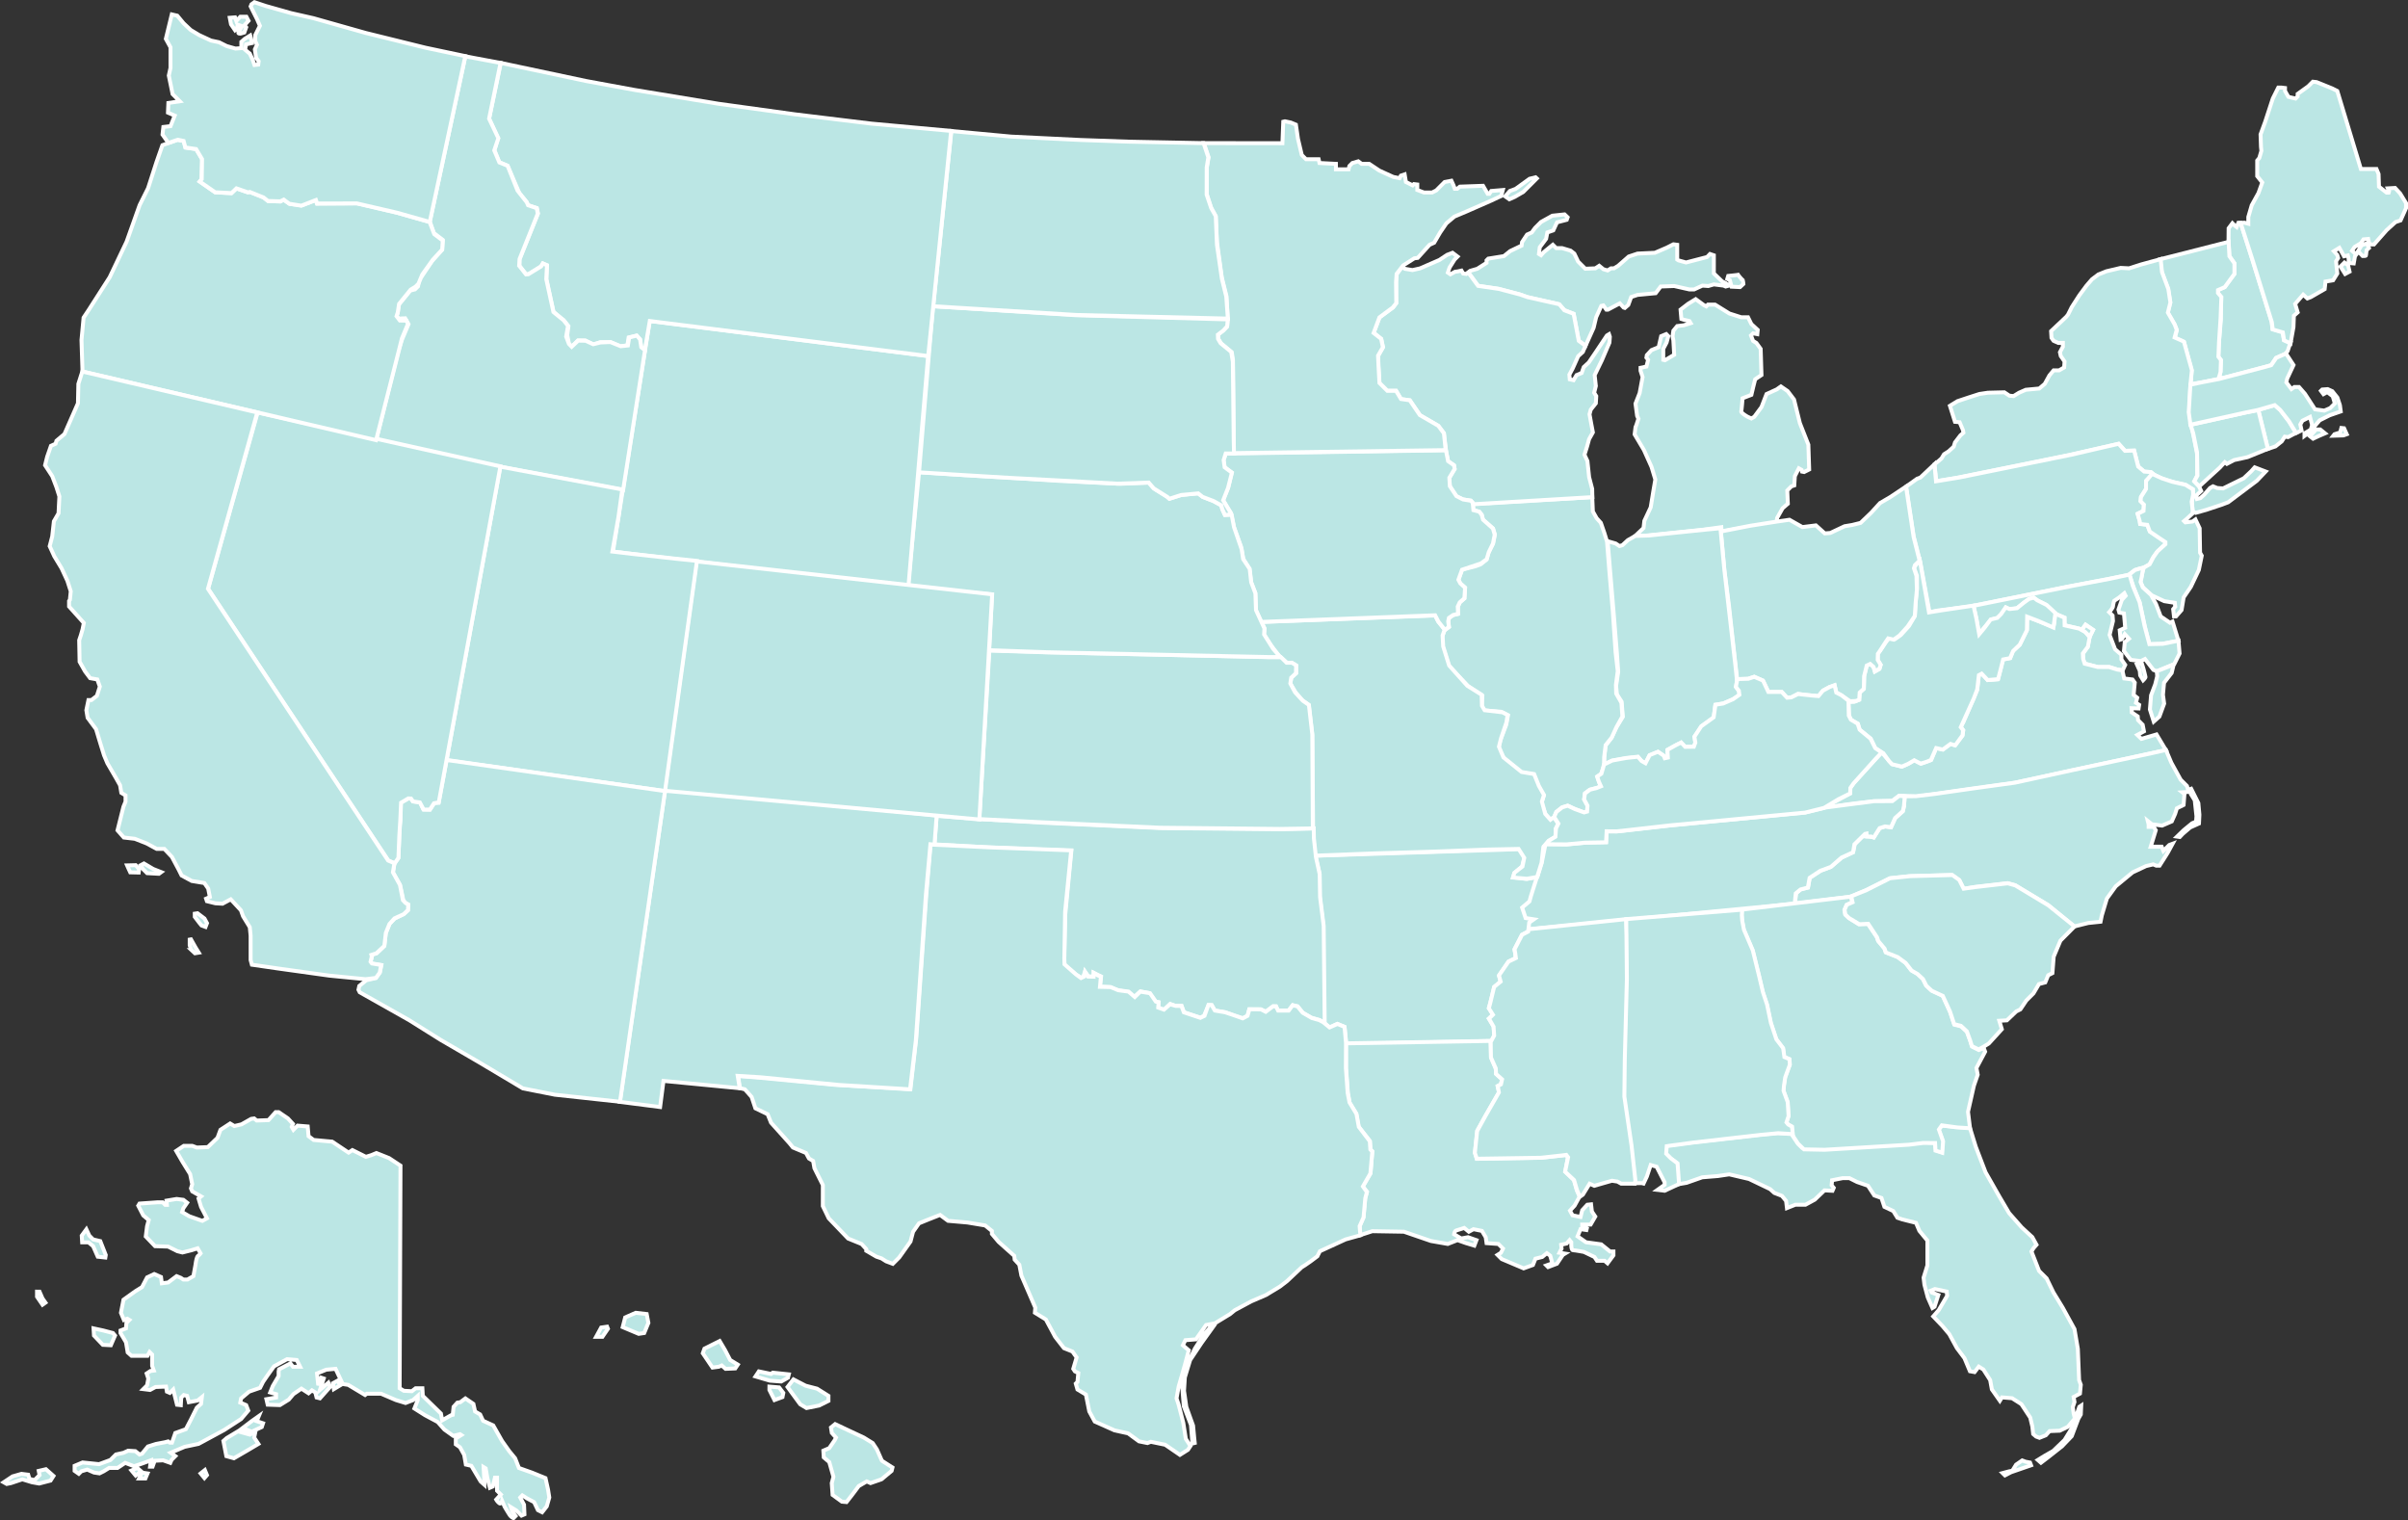 <svg xmlns="http://www.w3.org/2000/svg" width="459.4" height="290.055" viewBox="0 0 459.4 290.055">
  <rect x="0" y="0" width="459.4" height="290.055" fill="#333333" stroke="none"/>
  <g id="usa-not-calibrated" transform="translate(-5.241 -7.195)">
    <path id="HI" d="M233.087,514.68l.965-1.77,1.126-.161.161.4-1.046,1.528Zm5.068-1.85,3.057,1.287,1.046-.161.8-1.93-.322-1.689-2.091-.241-2.011.885Zm15.283,4.987,1.85,2.735,1.207-.161.563-.241.724.643,1.85-.08.483-.724-1.448-.885-.965-1.85-1.046-1.77-2.9,1.448Zm10.055,4.424.643-.965,2.333.483.322-.241,3.057.322-.161.643-1.287.724-2.172-.161Zm2.654,2.574.965,1.931,1.528-.563.161-.8-.8-1.046-1.85-.161Zm3.459-.563,1.126-1.448,2.333,1.207,2.172.563,2.172,1.367v.965l-1.77.885-2.413.483-1.207-.724Zm8.285,7.722.8-.643,1.689.8,3.781,1.77,1.689,1.046.8,1.207.965,2.172,2.011,1.287-.161.643-1.931,1.609-2.091.724-.724-.322-1.528.885-1.207,1.609-1.126,1.448-.885-.08-1.77-1.287-.161-2.252.322-1.207-.8-2.815-1.046-.885-.08-1.287,1.126-.483,1.046-1.528.241-.483-.8-.885Z" transform="translate(-114.117 -252.459)" fill="#bbe6e4" stroke="#fff" stroke-width="0.75"/>
    <path id="AK" d="M81.646,443.36l-.161,42.472.8.483,1.528.08.724-.563h1.287l.08,1.448,3.459,3.378.241,1.287,1.689-.965.322-.08.161-1.528.724-.8.563-.08.965-.724,1.528,1.046.322,1.448.965.563.563,1.207,1.931.885,1.689,2.976,1.367,1.931,1.126,1.367.724,1.85,2.494.885,2.574,1.046.483,2.172.241,1.528-.483,1.689-.885,1.126-.8-.4-.724-1.528-1.367-.724-.885-.563-.4.4.724,1.367.08,1.85-.563.241-.965-.965-1.046-.644.241.8.644.885-.4.4a1.694,1.694,0,0,1-.644-.483c-.241-.322-1.046-1.689-1.046-1.689l-.483-1.126s-.161.643-.483.483a2.212,2.212,0,0,1-.644-.724l.885-.965-.724-.724v-2.494h-.4l-.4,1.689-.563.241-.483-1.85-.322-1.85-.4-.241.161,2.815v.563l-.724-.644-1.77-2.976-1.046-.241-.322-1.85-.8-1.448-.8-.563V495.4l1.046-.643-.241-.161-1.287.322-1.689-1.207-1.287-1.448-2.413-1.287L84.3,489.693l.644-1.609v-.8l-.885.8-1.448.563-1.85-.563-2.815-1.207H75.211l-.322.241-3.218-1.931-1.046-.161-1.367-2.9-1.77.161-1.77.724.241,2.252.563-1.448.483.161-.724,2.172,1.609-1.367.322.8-1.931,2.172-.644-.161-.241-.965-.644-.4-.644.563-1.367-.885-1.528,1.046L60.33,488l-1.689,1.046-2.333-.08-.241-1.046,1.85-.322v-.644l-1.126-.322.483-1.207L58.4,483.5v-.885l.08-.4,2.172-1.126.483.643H62.5l-.644-1.287-1.85-.161-2.494,1.367-1.207,1.689-.885,1.287-.563,1.126-2.091.724-1.528,1.287-.161.8,1.126.483.4,1.046L51.241,491.7l-3.218,2.091-3.861,2.091-1.046.563-2.654.563-2.654,1.126.885.644-.724.724-.241.563-1.367-.483-1.609.081-.4,1.126h-.483l.161-1.207-1.77.644-1.448.483-1.689-.644-1.448.965H26.063l-1.046.643-.8.4-1.046-.161-1.287-.563-1.126.322-.483.483-.8-.563v-.965L21,499.989l3.137.322,2.172-.8,1.046-1.046,1.448-.322.885-.4,1.367.081.8.643.483-.161,1.126-1.368,1.528-.483,1.689-.322.644-.161.322.241h.4l.644-1.85,2.011-.724.965-1.85,1.126-2.252.8-.724.161-1.287-.8.644-1.689.322-.322-1.207-.644-.161-.483.483-.08,1.448-.724-.08-.724-2.9-.644.643-.563-.241-.161-.965-2.011.08-1.046.563-1.287-.161.724-.724.241-1.287-.322-.965.724-.483.644-.08-.322-.885V479.4l-.483-.483-.4.724H30.326l-.724-.644-.322-1.931-1.046-1.77v-.483l1.046-.4.08-1.046.563-.563-.4-.241-.644.241-.563-1.367.483-2.494,2.252-1.609,1.287-.8.965-1.85,1.367-.644,1.287.563.161,1.207,1.207-.161,1.609-1.207.8.322.483.322h.8l1.126-.644.4-2.172s.161-1.448.483-1.689a2.224,2.224,0,0,0,.483-.483l-.563-.965-1.287.4-1.609.4-.965-.241-1.77-.885-2.494-.08-1.77-1.85.241-1.931.322-1.207-1.046-.885L31.613,451l.241-.4,3.378-.241h1.046l.483.483h.322l-.08-.8,1.931-.322,1.287.161.724.563-.724,1.046-.241.724,1.367.8,2.494.885.885-.483L43.6,451.243l-.483-1.609.483-.4-1.689-.965-.241-.563.241-.8-.4-1.931-1.448-2.333-1.207-2.091,1.448-.965H41.91l.885.322,2.091-.08,1.85-1.77.563-1.528,1.85-1.207.8.483,1.367-.322,1.85-1.046.563-.08.483.4,2.252-.08,1.367-1.528H58.4l1.77,1.207.965,1.046-.241.563.322.563.8-.8,1.931.161.161,1.85.965.724,3.539.322,3.137,2.091.724-.483,2.574,1.287,1.046-.322.965-.4,2.413.965Zm-57.272,14.4,1.046,2.654-.08.483-1.448-.161-.885-2.011L22.122,458H20.915l-.08-1.287.885-1.207.563,1.207.724.724Zm-1.287,16.651,1.85.4,1.85.483.4.483-.8,1.85-1.528-.08-1.689-1.77Zm-10.3-7,.563,1.287.563.8-.563.4-1.046-1.528v-.965ZM5.953,503.769l1.689-1.126,1.689-.483,1.287.161.241.8.965.241.965-.965-.161-.8L14,501.276l1.448,1.287-.563.885-2.172.563-1.367-.241-1.85-.563-2.172.724-.8.161Zm24.373-2.252.8.965,1.046-.8-.724-.643Zm1.448,1.528.563-1.126,1.046.161-.4.965Zm11.744-.965.724.885.483-.563-.4-.965Zm4.344-6.194.563,2.9,1.448.4,2.494-1.448,2.172-1.287-.8-1.207.241-1.207-1.046.643-1.448-.4.8-.563.965.4,1.931-.885.241-.724-1.207-.4.4-.965-1.367.965-2.333,1.77-2.413,1.448Zm21.075-9.894,1.207-.724-.483-.885-.885.483Z" transform="translate(0 -213.797)" fill="#bbe6e4" stroke="#fff" stroke-width="0.75"/>
    <path id="FL" d="M701.182,438.752l1.127,3.642,1.856,4.848,2.654,4.665,1.85,3.137,2.413,2.735,2.011,1.85.8,1.448-.563.644-.4.643,1.448,3.7,1.448,1.448,1.287,2.654,1.77,2.9,2.252,4.1.643,3.781.241,5.952.322.885-.161,1.689-1.207.644.161.965-.322.965.161,1.207.241.965-1.367,1.609-1.528.724-1.931.08-.724.8-1.207.483-.643-.241-.563-.483-.161-1.448-.4-1.689L711,491.482l-1.77-1.126L707.3,490.2l-.4.643-1.528-2.172-.322-1.77-1.287-2.011-.885-.563-.8,1.046-.885-.161-1.046-2.494-1.448-1.931-1.448-2.654L695.96,476.6l-1.77-1.85,1.046-1.207,1.609-2.735-.08-.8-2.252-.483-.8.322.161.322,1.287.483-.724,2.252-.4.241-.885-2.011-.643-2.413-.161-1.367.724-2.333v-4.746l-1.528-1.85-.644-1.528-2.574-.644-.965-.322-.8-1.287-1.689-.8-.563-1.689-1.367-.483-1.207-1.85-2.091-.724-1.448-.724H676.9l-2.011.4-.08.965.4.483-.241.563-1.528-.08-1.85,1.77-1.77.965h-1.931l-1.609.644-.161-1.367-.8-.965-1.448-.563-.8-.724-4.022-1.93-3.781-.885-2.172.322-2.976.241-2.976,1.046-1.731.3-.118-4.005L644,444.586l-.885-.885.161-1.528,5.068-.644,12.709-1.448,3.378-.322,2.7.139,1.287,1.931.724.724,4.029.256,5.384-.322,10.7-.643,2.71-.336,2.542.1.212,1.448,1.111.4.117-2.3-.76-2.076.651-.716,2.764.226Zm6.242,65.882,1.207-.322.643-.121.724-1.166,1.166-.8.644.241.845.161.2.523-1.729.6-2.091.724-1.166.6Zm6.717-2.494.6.523,1.367-1.046,2.654-2.091,1.85-1.931,1.247-3.3.483-.845.08-1.689-.362.241-.483,1.408-.724,2.293-1.609,2.614-2.172,2.091-1.689.965Z" transform="translate(-320.124 -216.42)" fill="#bbe6e4" stroke="#fff" stroke-width="0.75"/>
    <path id="NH" d="M867.8,117.192l.432-.536.542-1.638-1.265-.455-.241-1.528-1.931-.563-.161-1.367-3.62-11.664-2.29-7.236-.446,0-.322.8-.322-.241-.483-.483-.724.965-.024,2.5.155,2.82.965,1.367v2.011l-1.85,2.519-1.287.563v.563l.563.885v4.263l-.4,4.585-.08,2.413.483.644-.08,2.252-.241.885.482.353,8.353-2.2,1.082-.3.917-1.38Z" transform="translate(-426.548 -42.501)" fill="#bbe6e4" stroke="#fff" stroke-width="0.75"/>
    <path id="MI" d="M580.328,74.75l-1.135.28-2.674,1.928-1.089.4-.9,1.026.793.56,1.026-.451L578,77.533l2.566-2.566Zm5.536,7.075-2.332.249-2.161,1.2-1.135,1.135-.638.871-.886.4-.964,1.446-.078.653-2.177,1.042-1.2.964-2.985.482-.327.327v.482l-1.757,1.12-1.368.4-.358.3,1.85,2.55,3.918.575,4.105,1.088,1.415.513,6.033,1.353,1.026,1.135,1.757.684.964,5.131.684.513.591.513,1.57-3.483.482-2.021.98-2.161.389-.093.575.809h.311l2.255-1.2.731.793.233.078.653-.56.56-1.524,1.2-.4,3.467-.327.964-1.275,2.566-.093,2.908.653h.886l1.6-.731,1.12.078,1.057-.311,1.85.233.4.171.638-.171-.638-.482-.653-.311-1.6-1.539V89.631l-.731-.249-.56.575L610,90.75l-.964.249-1.446-.4-.233-.155V87.625l-.731-.093-1.291.653-2.239.964-3.312.155-1.679.56-2.021,1.773-.793.482h-.575l-.637.4-.809-.233-.793-.653-.731.482-1.928.078-1.368-1.368-.731-1.524-.715-.56-1.617-.482h-1.12l-.638-.638-1.773,1.446-.482.56-.4-.249.156-1.275,1.213-1.617.233-1.213,1.135-.389.715-1.539,1.85-.482.171-.482Zm33.1,11.538-1.088.124-.793.078-.171.56.482.249.327,1.244,1.617.078.638-.591s-.041-.728-.2-.809A7.316,7.316,0,0,1,618.968,93.362ZM610.882,98l-1.446.886L607.99,100l.156,1.773.482.156,1.057.249.233.4-1.291.4-1.275.156-.731.886-.155,1.042.155.809.155,2.737-1.757,1.042-.327-.078v-2.1l.638-1.2.327-1.213-.4-.4-.964.4-.482,2.1-1.368.56-.886.964-.078.482.326.4-.326,1.291-1.12.233v.56l.389,1.213-.56,3.048-.793,2.021.311,2.332.249.56-.4,1.213-.156.389-.171,1.368,1.773,2.985,1.446,3.219.731,2.41-.4,2.332-.482,2.97-1.213,2.581-.155,1.368-1.617,1.539,2.192-.093L612.142,142l3.623-.5.047.84,3.405-.606,5.131-.746,1.913-.233.078-.3.078-.715,1.042-1.85,1-.871-.109-2.519.793-.793.544-.171.109-1.757.762-1.508.529.3.078.327.4.078.964-.482-.156-4.743-1.617-4.105-1.12-4.509-1.213-1.6-1.291-.886-.793.56-1.944.886-.964,2.488-1.368,1.85-.56.327-.715-.327s-1.293-.72-1.213-1.042.249-2.488.249-2.488l1.679-.653.4-1.679.327-1.291,1.2-.809-.156-4.991-.809-1.12-.637-.4-.4-1.042.4-.4.809.155.078-.809-1.213-1.12-.638-1.291h-1.291l-2.255-.715-2.737-1.695h-1.368l-.311.327-.482-.249Z" transform="translate(-282.134 -33.732)" fill="#bbe6e4" stroke="#fff" stroke-width="0.75"/>
    <path id="VT" d="M838.506,126.64l.158-2.66-1.438-5.366-.322-.161-1.448-.644.4-1.448-.4-1.046-1.343-2.309.483-1.931-.4-2.574-1.207-3.218-.4-2.449,13.146-3.35.154,2.748.953,1.364v2.011l-1.845,2.517-1.287.569-.005.558.652.756-.155,4.029-.3,4.607-.113,2.765.483.644-.08,2.274-.241.841.5.362-3.7.75Z" transform="translate(-415.319 -46.16)" fill="#bbe6e4" stroke="#fff" stroke-width="0.75"/>
    <path id="ME" d="M893.093,58.363l.965,1.046,1.126,1.85v.965l-1.046,2.333-.965.322-1.689,1.528-2.413,2.735h-.643c-.322,0-.483-1.046-.483-1.046l-.885.08-.483.724-1.207.724-.483.724.8.724-.241.322-.241,1.367-.965-.08v-.8l-.161-.644-.724.161-.885-1.609-1.046.644.643.724.161.563-.4.644.161,1.528.08.8-.8,1.287-1.448.241-.161,1.448L877,79.2l-.643.241-.8-.724-1.528,1.77.483,1.609-.724.644-.08,2.172-.559,3.115-1.225-.575-.241-1.528-1.931-.563-.161-1.367-3.62-11.664-2.338-7.284.707-.059.753.2V63.9l.651-2.237,1.287-2.333.724-2.011-.965-1.207V53.134l.4-.483.4-1.367-.08-.724-.08-2.413.885-2.413,1.448-4.424,1.046-2.091h.644l.643.08v.563l.644,1.126,1.367.322.4-.4v-.483l2.011-1.448.885-.885.724.08,2.976,1.207.965.483,4.5,14.881h2.976l.4.965.08,2.413,1.448,1.126h.4l.08-.241-.241-.563Zm-10.415,15,.764-.764.684.523.281,1.207-.845.442Zm3.338-2.936.885.925s.643.04.643-.121.121-1.005.121-1.005l.442-.4-.4-.885L886.7,69.3Z" transform="translate(-430.918 -15.314)" fill="#bbe6e4" stroke="#fff" stroke-width="0.75"/>
    <path id="RI" d="M872.213,170.454l-1.839-7.442,3.119-.918,1.09.959,1.645,2.15,1.337,2.19-1.492.808-.644-.08-.563.885-1.207.965Z" transform="translate(-434.305 -77.616)" fill="#bbe6e4" stroke="#fff" stroke-width="0.75"/>
    <path id="NY" d="M788.091,147.226l-.563-.483-1.287-.08-1.126-.965-.811-3.05-1.721.045-1.216-1.348-9.646,2.18-21.4,4.344-3.747.611-.367-3.218.711-.56.643-.563.483-.8.885-.563.965-.885.241-.8,1.046-1.367.563-.483-.08-.483-.644-1.528-.885-.08-.965-3.057,1.448-.885,2.172-.724,2.011-.644,1.609-.241,3.137-.08.965.644.8.08,1.046-.644,1.287-.563,2.574-.241,1.046-.885.885-1.609.8-.965h1.046l.965-.563.08-1.126-.724-1.046-.161-.724.563-1.046V122.1h-.885l-.885-.4-.4-.563-.08-1.287,2.9-2.735.322-.4.724-1.448,1.448-2.252,1.367-1.85,1.046-1.207,1.2-.908,1.533-.62,2.735-.644,1.609.08,2.252-.724,3.764-1.031.259,2.478,1.207,3.218.4,2.574-.483,1.931,1.287,2.252.4,1.046-.4,1.448,1.448.644.322.161,1.528,5.47-.267,2.518-.241,5.389.4,2.735.4,1.77.724,3.62v4.022l-.563,1.126.915.992.4.835-.965.885.161.643.643-.161.724-.643,1.126-1.287.563-.322.8.322,1.126.08,3.941-1.931,1.448-1.367.644-.724,2.091.8-1.689,1.77-1.93,1.448-3.539,2.654-1.287.483-2.9.965-2.011.563-.584-.265-.121-1.835.241-1.367-.08-1.046-1.4-.845-2.252-.483-1.93-.563Z" transform="translate(-371.922 -49.486)" fill="#bbe6e4" stroke="#fff" stroke-width="0.75"/>
    <path id="PA" d="M780.031,200.694l.651-.135,1.159-.624.6-1.236.8-1.126,1.609-1.528v-.4l-1.207-.8-1.77-1.207-.483-1.287-1.367-.161-.08-.563-.4-1.367,1.126-.563.08-1.207-.644-.644.081-.8.965-1.528V183.98l1.342-1.317-.458-.336-1.256-.1-1.142-.965-.771-3.043-1.744.05-1.222-1.345-9,2.089-21.4,4.344-4.424.724-.309-3.245-2.668,2.522-.643.241-2.091,1.5,1.448,9.522,1.235,4.841,1.777,9.584,1.627-.317,5.943-.748,18.871-3.814,7.4-1.4,4.13-.807.133-.119,1.046-.8Z" transform="translate(-366.477 -85.069)" fill="#bbe6e4" stroke="#fff" stroke-width="0.75"/>
    <path id="NJ" d="M826.888,188.46l-1.156,1.361v1.528l-.965,1.528-.08.8.643.643-.08,1.207-1.126.563.4,1.367.08.563,1.367.161.483,1.287,1.77,1.207,1.207.8v.4l-1.484,1.342-.8,1.126-.724,1.367-1.126.644-.23.8-.121.6-.3,1.3.543,1.117,1.609,1.448,2.413,1.126,2.011.322.08.724-.4.483.161,1.367h.4l1.046-1.207.4-2.413,1.367-2.011L835.8,206.8l.563-2.735-.322-.563-.08-4.665-.8-1.689-.563.4-1.367.161-.241-.241.563-.483,1.046-.965.031-.544-.191-1.709.285-1.367-.058-.98-1.4-.871-2.534-.585-2.059-.687Z" transform="translate(-411.068 -90.862)" fill="#bbe6e4" stroke="#fff" stroke-width="0.75"/>
    <path id="DE" d="M823.264,226.351l.183-1.068.187-.841-.808.2-.8.233-1.1.878.856,2.509,1.126,2.815,1.046,4.826.8,3.137,2.494-.08,3.056-.587-1.127-3.675-.483.241-1.77-1.207-.885-2.333-.965-1.77-1.566-1.428-.43-1.044Z" transform="translate(-409.461 -108.94)" fill="#bbe6e4" stroke="#fff" stroke-width="0.75"/>
    <path id="MD" d="M800.294,239.675l-2.99.6-2.559.058-.917-3.444-.958-4.562-1.28-3.079-.641-2.189-3.735.807-7.4,1.4-18.635,3.757.563,2.494.483,2.815.161-.161,1.046-1.207,1.126-1.3,1.207-.306.724-.724.885-1.287.643.322,1.448-.161,1.287-1.046,1-.723.918-.241.818.562,1.448.724.965.885.6.764,2.051.845v1.448l2.735.644.569.27.7-1.009,1.434.98-.636,1.235-.381,1.983-.885,1.287v1.046l.322.885,2.52.675,2.145-.031,1.528.483,1.046.161.483-1.046-.724-1.046v-.885l-1.207-1.046-1.046-2.735.643-2.654-.08-1.046-.644-.644s.724-.8.724-1.126a5.067,5.067,0,0,1,.241-1.046l.965-.643.965-.8.241.483-.724.8-.643,1.85.161.563.885.161.241,2.735-1.046.483.161,1.77.241-.08.563-.965.8.885-.8.644-.161,1.689,1.287,1.689,1.931.241.8-.4,1.61,2.081.676.267,3.311-1.392,1-2Zm-7.946,4.492.563,1.247.08.885.563.925s.442-.442.442-.6-.362-1.528-.362-1.528l-.362-1.166Z" transform="translate(-379.442 -110.255)" fill="#bbe6e4" stroke="#fff" stroke-width="0.75"/>
    <path id="VA" d="M767.248,253.976l-.072-.969,3.211-1.269-.383,1.6-1.453,1.88-.208,2.282.23,1.687-.91,2.477-1.077.953-.732-2.309.222-2.711.79-2.081Zm1.662,14.082-28.946,6.257-18.623,2.627-3.323-.187-1.286.959-3.652.11-4.171.486-5.431.8,5.209-2.792-.006-1.032.756-1.068,5.251-5.723,1.964,2.228,1.882.48,1.266-.567,1.113-.652,1.262.669,1.948-.71.934-2.267,1.294.269,1.421-1.06.9.246,1.407-1.829.173-1.036-.48-.635.5-.929,2.624-6.109.307-2.854.612-.26,1.084,1.216,1.958-.15.96-3.768,1.39-.279.522-1.364,1.284-1.168,1.379-2.834.042-2.522,4.887,1.9c.339.169.414-2.512.414-2.512l1.817.8.034,1.462,2.878.647,1.061.585.826,1.023-.326,1.815-.969,1.289.055,1.025.293.922,2.477.631,2.215.02,1.527.477.967.154.356,1.537,1.587.2.432.6-.219,2.334.684.549-.238.961.612.393-.11.689-1.341-.047.044.8,1.135.768.06.7.882.888.245,1.256-1.27.687.782.744,2.886-.839Z" transform="translate(-350.453 -117.762)" fill="#bbe6e4" stroke="#fff" stroke-width="0.75"/>
    <path id="WV" d="M737.1,230.287l.553,2.46.539,3,1.06-1.284,1.126-1.528,1.263-.306.724-.724.885-1.287.719.322,1.448-.161,1.287-1.046,1-.723.918-.241.649.506,1.813.906.965.885.684.644-.379,2.764-2.9-1.264-2.112-.807-.05,2.577-1.367,2.755-1.259,1.207-.593,1.368-1.315.249-.447,1.792-.519,1.965-1.974.17-1.156-1.214-.533.278-.315,2.722-.672,1.759-2.467,5.451.446.578-.1.95-1.4,1.933-.9-.271-1.477,1.075-1.265-.285-.995,2.267a10.222,10.222,0,0,1-1.952.681c-.08-.008-1.229-.622-1.229-.622l-1.163.686-1.2.52-1.863-.442-.558-.581-1.091-1.5-1.564-.989-.852-1.8-2.132-1.726-.322-1.126-1.287-.724-.4-.8-.121-2.614,1.086-.04.965-.4.081-1.367.8-.724.08-2.494.483-1.931.644-.322.643.563.241.885.885-.483.241-.8-.563-.885v-1.207l.483-.644,1.126-1.689.644-.724,1.046.241,1.126-.8,1.528-1.689,1.126-1.931.161-2.815.241-2.494v-2.333l-.563-1.528.483-.724.639-.643,1.737,9.866,2.3-.374Z" transform="translate(-355.359 -107.558)" fill="#bbe6e4" stroke="#fff" stroke-width="0.75"/>
    <path id="OH" d="M699.668,193.328l-3.032,2.017-1.931,1.126-1.689,1.85-2.011,1.931-1.609.4-1.448.241-2.735,1.287-1.046.08-1.689-1.528-2.574.322-1.287-.724-1.185-.672-2.434.35-5.068.8-5.576,1.087.643,7.28.885,6.837,1.287,11.664.282,2.4,2.051-.064,1.207-.4,1.674.748,1.03,2.172,2.557-.008.941,1.054.876-.032,1.263-.667,1.246.185,2.7.24.859-1.061,1.167-.644,1.03-.339.322,1.367.885.483,1.729,1.166,1.086-.04.663-.245.092-1.374.789-.724.049-2.385.51-2.045.646-.3.657.571.268.844.855-.516.218-.727-.556-.947.033-1.152.373-.534,1.071-1.645.523-.768,1.046.241,1.126-.8,1.528-1.689,1.379-2.029.159-2.516.241-2.494-.088-2.641-.475-1.44.175-.592.9-.871-1.139-4.5Z" transform="translate(-330.796 -93.308)" fill="#bbe6e4" stroke="#fff" stroke-width="0.75"/>
    <path id="IN" d="M619.57,254.407l.033-1.422.241-2.252,1.126-1.448.885-1.931,1.287-2.091-.241-2.9L622.015,241l-.161-1.609.4-2.735-.241-3.459-.643-7.963-.644-7.642-.483-5.832,1.528.443.724.483.563-.161,1.046-.965,1.408-.8,2.534-.081,10.94-1.126,2.774-.265.748,7.939,2.115,18.331.3,2.872-.185,1.126.611.893.048.683-1.255.8-1.761.772-1.593.274-.3,2.422-2.276,1.648-1.391,2,.161,1.183-.289.763h-1.655l-.789-.8-1.241.628-1.335.748.08,1.52-.594.128-.233-.507-1.078-.748-1.617.667-.772,1.5-.715-.4-.724-.8-2.221.241-2.783.483Z" transform="translate(-308.295 -101.324)" fill="#bbe6e4" stroke="#fff" stroke-width="0.75"/>
    <path id="IL" d="M588.281,248.61,588.3,247l.282-2.312,1.161-1.451.929-2.028,1.111-1.988-.185-2.613-1-1.763-.048-1.665.346-2.622-.411-3.572-.531-7.85-.643-7.472-.459-5.791-.136-.458-.4-1.287-.643-1.85-.8-.885-.724-1.287-.116-2.731-22.787,1.293.114,1.18,1.138.341.455.569.228.91,1.934,1.706.341,1.138-.341,1.706-.91,1.82-.341,1.251-1.138.91-.91.341-2.616.683-.341.91-.341,1.024.341.683.91.8-.114,2.048-.91.8-.341.8v1.365l-.91.227-.8.569-.114.683.114,1.024-.853.654-.512,1.394.228,1.82,1.138,3.64,3.64,3.754,2.73,1.82-.114,2.161.455.683,3.185.228,1.365.683-.341,1.82-1.138,2.958-.341,1.593,1.138,1.934,3.185,2.616,2.275.341,1.024,2.5,1.024,1.593-.455,1.479.8,2.048.91,1.024.7-.438.452-1.032,1.1-.869,1.061-.306,1.295.587,1.8.685.592-.148.1-1.124-.641-1.2.151-1.183.915-.67,1.5-.4.627-.228-.3-.69-.394-1.171.713-.488Z" transform="translate(-277.021 -95.342)" fill="#bbe6e4" stroke="#fff" stroke-width="0.75"/>
    <path id="CT" d="M859.184,171.387l-1.83-7.4-2.348.458-10.563,2.36.5,1.605.724,3.62.088,4.462-.607,1.082.956.961,2.125-1.943L850,174.98l.965-1.046.4.322,1.368-.724,2.574-.563Z" transform="translate(-421.277 -78.565)" fill="#bbe6e4" stroke="#fff" stroke-width="0.75"/>
    <path id="WI" d="M572.909,150.3l-.033-1.571-.587-2.252-.322-3.057-.563-1.207.483-1.528.4-1.448.724-1.287-.322-1.689-.322-1.77.241-.885.965-1.207.08-1.367-.4-.644.322-1.287-.225-2.075,1.367-2.815,1.448-3.378.08-1.126-.161-.483-.4.241-2.091,3.137-1.367,2.011-.965.885-.4,1.126-.973.4-.563.965-.724-.161-.08-.885.643-1.207,1.046-2.333.885-.8.493-1.173-1.274-.946-.983-5.158-1.765-.668-.968-1.149-6.035-1.354-1.431-.5-4.087-1.078-3.94-.577-1.873-2.553-.373.276-.6-.08-.322-.563-.664.148-.563.08-.885.483-.483-.322.322-.965.965-1.528.563-.563-.965-.724-1.046.4-1.448.965-3.7,1.609-1.448.322-1.448-.241-.489-.437-1.053,1.411-.114,1.365v4.209l-.569.8-2.616,1.934-1.138,2.958.227.114,1.251,1.024.341,1.593-.91,1.593v1.934l.227,3.3,1.479,1.479h1.706l.91,1.593,1.706.228,1.934,2.844,3.526,2.048,1.024,1.365.455,3.7.341,1.649,1.138.8.114.683-1.024,1.706.114,1.593,1.251,1.934,1.251.569,1.479.228.668.687Z" transform="translate(-263.876 -48.268)" fill="#bbe6e4" stroke="#fff" stroke-width="0.75"/>
    <path id="NC" d="M763.491,294.316l1.037,2.447,1.77,3.218,1.207,1.207.322,1.126-1.207.08.4.322-.161,2.091-1.287.644-.322,1.046-.643,1.448-1.85.8-1.207-.161-.724-.08-.8-.643.161.643v.483h.965l.4.644-.965,3.137h2.091l.322.8,1.126-1.126.643-.241-.965,1.77-1.528,2.413h-.644l-.563-.241-1.367.322-2.574,1.207-3.217,2.654-1.689,2.333-.965,3.218-.241,1.207-2.333.241-2.713.665-4.949-4.081-6.274-3.781-1.448-.4-6.274.724-2.128.373-.8-1.609-1.478-1.053-8.2.241-3.62.4-4.5,2.252-3.057,1.287-10.537,1.287.249-2.017.885-.724,1.367-.322.322-1.85,2.091-1.367,1.931-.724,2.091-1.77,2.172-1.046.322-1.528,1.93-1.931.322-.08s0,.563.4.563a4.4,4.4,0,0,1,.965.161l1.126-1.77,1.046-.322,1.126.161.8-1.77,1.448-1.287.241-1.046.093-1.815,2.128-.011,3.582-.426,7.84-1.121,7.531-1.038,10.768-2.348,9.943-2.119,5.561-1.2Zm2.125,16.523,1.287-1.247,1.569-1.287.764-.322.08-1.005-.322-3.057-.724-1.166-.322-.925.362-.121,1.367,2.735.2,2.212-.08,1.689-1.689.764-1.408,1.207-.563.6Z" transform="translate(-345.032 -144.047)" fill="#bbe6e4" stroke="#fff" stroke-width="0.75"/>
    <path id="DC" d="M804.267,248.566l-.925-.908-.613-.342.718-1.006,1.438.97Z" transform="translate(-400.318 -119.928)" fill="#bbe6e4" stroke="#fff" stroke-width="0.75"/>
    <path id="MA" d="M871.539,157.712l1.081-.341.227-.853.512.057.512,1.138-.626.228-1.934.057Zm-4.664.4,1.138-1.308h.8l.91.739-1.194.512-1.081.512ZM849.56,147.169l8.781-2.309,1.126-.322.952-1.391,1.859-.828,1.438,2.2-1.207,2.574-.161.724.965,1.287.563-.4h.885l1.126,1.287,1.931,2.976,1.77.241,1.126-.483.885-.885-.4-1.367-1.046-.8-.724.4-.483-.644.241-.241,1.046-.08.885.4.965,1.207.483,1.448.161,1.207-2.091.724-1.931.965-1.931,2.252-.965.724v-.483l1.207-.724.241-.885-.4-1.528-1.448.724-.4.724.241,1.126-1.028.5-1.367-2.253-1.689-2.172-1.03-.9-3.251.934-2.534.523L844.057,155.9l-.332-2.372.322-5.269,2.134-.442Z" transform="translate(-420.916 -67.68)" fill="#bbe6e4" stroke="#fff" stroke-width="0.75"/>
    <path id="TN" d="M640.311,315.063l-25.821,2.494-7.842.885-2.3.255-1.925-.014-.11,2.04-4.073.131-3.459.322-4.026-.062-.7,3.519-.844,2.727-1.639,1.369-.671,2.18-.161,1.287-2.011,1.126.724,1.77-.483,2.172-.482.393,53.817-5.179.2-1.968.9-.742,1.41-.373.334-1.85,2.039-1.346,2.014-.743,2.032-1.777,2.207-1.008.259-1.526,2.022-1.983.274-.057s.016.563.418.563a4.051,4.051,0,0,1,.965.176l1.126-1.785,1.03-.322,1.132.147.8-1.758,1.47-1.316.21-.965L659.3,312l-1.068-.1-1.295,1.009-3.48.014-9.135,1.188Z" transform="translate(-290.669 -152.882)" fill="#bbe6e4" stroke="#fff" stroke-width="0.75"/>
    <path id="AR" d="M551.121,337.67l-1.98.357-2.544-.315.209-.8,1.483-1.277.469-1.819-.91-1.479L508.83,333.59l.8,3.413v4.1l.683,5.46.114,18.827,1.138.967,1.479-.683,1.365.569.339,3.271,27.676-.568.57-1.04-.143-1.766-.908-1.479.8-.739-.8-1.25.34-1.249.681-2.789,1.253-1.026-.341-1.137,1.82-2.673,1.365-.681L547,352.37l-.172-.908,1.422-2.786,1.2-.625.191-1.706.881-.618-1.564-.241-.667-2,1.4-1.183.274-1,.637-2.013Z" transform="translate(-252.657 -163.15)" fill="#bbe6e4" stroke="#fff" stroke-width="0.75"/>
    <path id="MO" d="M523.117,245.413l-1.254-1.536-.569-1.138-32.023,1.194-1.138.057.626,1.251-.114,1.138,1.251,1.934,1.536,2.048,1.536,1.365,1.075.114.745.455v1.479l-.91.8-.228,1.138,1.024,1.706,1.251,1.479,1.251.91.683,5.8.156,17.949.114,2.332.228,2.679,11.162-.431,11.547-.341,10.352-.4,5.8-.115,1.079,1.7-.34,1.646-1.536,1.2-.285.914,2.676.228,1.938-.341.854-2.734.324-2.914,1.044-1.271,1.292-.74.026-1.518.506-.964-.843-1.266-.662.49L542.3,280.6l-.639-2.368.4-1.253-.967-1.706L540.179,273l-2.388-.4-3.468-2.786-.855-2.047.4-1.593,1.025-3.014.228-1.425-.97-.513-3.411-.4-.512-.852-.056-2.1-2.73-1.707-3.471-3.867-1.138-3.64-.115-2.1Z" transform="translate(-242.259 -118.134)" fill="#bbe6e4" stroke="#fff" stroke-width="0.75"/>
    <path id="GA" d="M672.292,353.045v1.086l.08,1.046.322,1.689,1.689,3.941,1.207,4.907.724,3.057.8,2.413.724,3.459,1.046,3.137,1.287,1.689.241,1.689.965.4.08,1.046-.885,2.413-.241,1.609-.08.965.8,2.172.161,2.654-.4,1.207.322.4.724.4.1,1.6,1.111,1.667,1.12,1.076,3.941.081,5.384-.322,10.7-.644,2.71-.336,2.278.014.08,1.448,1.287.4.161-2.172-.8-2.252.563-.8,2.9.4,2.477.158-.386-3.134,1.126-4.987.724-2.091-.241-1.287,1.659-3.107-.254-.673-.952.351-1.287-.644-.322-1.046-.643-1.77-1.126-1.046-1.287-.322-.8-2.413-1.455-3.152-2.091-.965-1.046-.965-.643-1.287-1.046-.965-1.126-.643-1.126-1.448-1.528-1.126-2.252-.885-.241-.724-1.207-1.448-.241-.724-1.689-2.473-1.751.049-1.868-1.172-.706-.643-.161-.885.433-.965,1.108-.552-.315-1.044Z" transform="translate(-334.784 -172.307)" fill="#bbe6e4" stroke="#fff" stroke-width="0.75"/>
    <path id="SC" d="M738.222,375.057l-.884.482-1.287-.643-.322-1.046-.643-1.77-1.126-1.046-1.287-.322-.8-2.413-1.367-2.976-2.091-.965-1.046-.965-.644-1.287-1.046-.965-1.126-.644-1.126-1.448-1.528-1.126-2.252-.885-.241-.724-1.207-1.448-.241-.724-1.689-2.574-1.689.08-2.011-1.207-.643-.643-.161-.885.4-.965,1.126-.483-.254-1.139,2.87-1.163,4.536-2.283,3.869-.4,8.018-.21,1.313.934.835,1.671,2.141-.3,6.274-.724,1.448.4,6.274,3.781,5.03,4.041-2.7,2.716-1.287,3.057-.241,3.137-.8.4-.563,1.367-1.207.322-1.046,1.77-1.367,1.367L745.3,367.9l-.8.4-1.77,1.689-1.448.08.483,1.609-2.494,2.735Z" transform="translate(-354.613 -168.14)" fill="#bbe6e4" stroke="#fff" stroke-width="0.75"/>
    <path id="KY" d="M661.279,280.71l-1.141,1.2-1.78,1.987-2.45,2.719-.6.854-.031,1.046-2.179,1.077-2.815,1.689-3.6.9-25.808,2.438-7.842.885-2.3.255-1.925-.014-.113,2.1-4.07.072-3.459.322-3.974-.03.6-.657,1.244-.767.114-1.593.455-.91-.8-1.263.4-.949,1.126-.885,1.046-.322,1.367.644,1.77.643.563-.161.08-1.126-.644-1.207.161-1.126.965-.724,1.287-.322.8-.322-.4-.885L607,285.3l.75-.5c0-.018.624-1.753.616-1.82l1.519-.736,2.647-.483,2.236-.241.693.81.76.433.792-1.547,1.586-.638,1.1.738.2.5.584-.131-.08-1.469,1.558-.87,1.069-.534.761.826,1.651-.022.292-.782-.183-1.126,1.294-1.99,2.377-1.711.351-2.406,1.455-.227,1.887-.819,1.216-.85-.1-.779-.568-.724.281-1.49,2.082-.059,1.144-.371,1.666.711,1.022,2.172,2.554.005,1.021,1.1.8-.073,1.295-.636,2.606.285,1.281.108.84-1.023,1.3-.709.936-.352.322,1.411,1.017.527,1.315,1.036.058,2.823.4.782,1.289.774.384,1.142,2.07,1.71.9,1.8Z" transform="translate(-297.05 -129.966)" fill="#bbe6e4" stroke="#fff" stroke-width="0.75"/>
    <path id="AL" d="M629.177,407.728l-.742-7.126-1.367-9.331.08-7,.4-15.444-.08-8.285.082-3.194,22.135-1.8-.074,1.086.08,1.046.322,1.689,1.689,3.941,1.207,4.907.724,3.057.8,2.413.724,3.459,1.046,3.137,1.287,1.689.241,1.689.965.4.08,1.046-.885,2.413-.241,1.609-.08.965.8,2.172.161,2.654-.4,1.207.322.4.724.4.163,1.437-2.785-.176-3.378.322-12.709,1.448-5.181.7-.11,1.432.885.885,1.287.965.289,3.949-2.758,1.28-1.367-.161,1.367-.965v-.483l-1.528-2.976-1.126-.322-.724,2.172-.643,1.367-.322-.08Z" transform="translate(-312.062 -174.812)" fill="#bbe6e4" stroke="#fff" stroke-width="0.75"/>
    <path id="LA" d="M564.076,432.385l-1.634-1.575.5-2.737-.329-.444-4.608.5-12.454.228-.34-1.191.454-4.207,1.65-2.958,2.5-4.324-.286-1.193.625-.339.228-.971-1.138-1.023-.056-.967-.911-2.162-.073-3.154-27.6.46.014,4.764.341,4.664.341,1.934,1.251,2.048.455,2.5,2.161,2.73.114,1.593.341.341-.341,4.209-1.479,2.5.8,1.024-.341,1.251-.341,3.64-.683,1.593.061,1.8,2.332-.756,6.027.1,5.148,1.77,3.218.563,1.85-.724,1.609.563,1.609.483.4-1.046-1.609-.563-1.287.241-1.367-.8s.08-.644.4-.724,1.528-.483,1.528-.483l.885.724.885-.483,1.609.322.724,1.207.161,1.126,2.252.161.885.885-.4.8-.643.4.8.8,4.183,1.77,1.77-.643.483-1.207,1.287-.322.885-.724.643.483.4,1.448-1.126.4.322.322,1.689-.644,1.126-1.689.4-.241-1.046-.161.4-.8-.08-.724,1.046-.241.563-.643.322.4s-.08,1.528.322,1.528,2.091.322,2.091.322l2.011.965.483.724h1.448l.563.483,1.126-1.528v-.724h-.643l-1.689-1.367-2.9-.4-1.609-1.126.563-1.367,1.126.161.081-.322-.885-.483V440.9h1.609l.885-1.528-.643-.965-.161-1.367-.724.08-.965,1.046-.322,1.287-1.528-.322-.483-.885.885-.965.947-1.714-.528-1.2Z" transform="translate(-258.575 -200.092)" fill="#bbe6e4" stroke="#fff" stroke-width="0.75"/>
    <path id="MS" d="M600.638,409.009l-.126.625h-2.574l-.724-.4-1.046-.161-3.378.965-.885-.4-1.287,2.091-.549.387-.559-1.238-.569-1.934-1.706-1.593.569-2.759-.341-.455-.91.114-3.94.435-12.214.186-.383-1.107.435-4.168L572,396.77l2.6-4.55-.222-1.21.615-.327.217-.955-1.153-1.034L574,387.628l-.913-2.051-.054-2.967.661-1.234-.111-1.7-.88-1.534.76-.737-.781-1.244.227-.822.785-3.247,1.237-1.013-.319-1.178,1.82-2.638,1.409-.675-.11-.833-.143-.836,1.431-2.77,1.167-.613.075-.444,18.581-1.931.092,3.126.08,8.285-.4,15.444-.08,7,1.368,9.331Z" transform="translate(-283.398 -176.625)" fill="#bbe6e4" stroke="#fff" stroke-width="0.75"/>
    <path id="IA" d="M521.114,189.441l.132,1.386,1.107.287.475.61.249.923,1.887,1.671.341,1.19-.335,1.7-.787,1.608-.4,1.364-1.081.8-.854.285-2.776.926-.692,1.915.363.683.916.837-.141,2.008-.877.765-.384.818.063,1.381-.939.228-.809.55-.139.673.139,1.052-.772.555-1.229-1.559-.628-1.219-32.709,1.251-.457.082-1.021-2.247-.114-3.3-.8-2.048L478.505,202l-1.138-1.82-.455-2.389-1.365-3.754-.569-2.673-.683-1.081-.8-1.365.972-2.41.683-2.844-1.365-1.024-.227-1.365.455-1.251h.853L516,179.4l.415,2.081,1.121.777.128.708-1.01,1.686.095,1.6,1.251,1.89,1.257.644,1.532.25Z" transform="translate(-234.906 -86.308)" fill="#bbe6e4" stroke="#fff" stroke-width="0.75"/>
    <path id="MN" d="M470.647,90.866l-.228-4.209-.91-3.64L468.6,76.3l-.228-4.892-.91-1.706-.8-2.5V62.085l.341-1.934-.906-2.713,14.993.018.161-4.1.322-.08,1.126.241.965.4.4,2.735.724,3.057.8.8h2.413l.161.724,3.137.161v1.046h2.413l.161-.644.563-.563,1.126-.322.644.483h1.448l1.931,1.287,2.654,1.207,1.207.241.241-.483.724-.241.241,1.448,1.287.644.241-.241.643.08v1.046l1.287.483h1.528l.8-.4,1.609-1.609,1.287-.241.4.885.241.644h.483l.483-.4,4.424-.161.885,1.528h.322l.355-.54,2.209-.184-.3,1.134-1.96.914-4.6,2.021-2.376,1-1.528,1.287-1.207,1.77-1.126,1.931-.885.4-2.252,2.494-.644.08-2.153,1.372-1.225,1.595-.114,1.588.047,4-.685.84-2.528,1.871-1.11,2.977,1.429,1.111.338,1.606-.923,1.612.085,1.865.184,3.349,1.507,1.494h1.656l.941,1.559,1.681.25,1.92,2.822,3.526,2.048,1.066,1.431.334,3.2-40.409.57-.168-17.752-.228-1.479L469.4,95.644l-.569-.91v-.8l1.024-.8.683-.683Z" transform="translate(-231.189 -22.942)" fill="#bbe6e4" stroke="#fff" stroke-width="0.75"/>
    <path id="OK" d="M371.518,320.182l-8.3-.634-.438,5.45,10.183.576,15.95.649-1.162,12.15-.228,8.873.114.8,2.161,1.82,1.024.569.341-.114.341-1.024.683.91h1.024v-.683l1.365.683-.228,1.934,2.048.114,1.251.569,2.048.341,1.251.91,1.138-1.024,1.706.341,1.251,1.706h.455v1.138l1.138.341,1.138-1.138.91.341h1.251l.455,1.251,3.135,1.034.683-.341.91-2.048h.569l.569,1.024,2.048.341,1.82.683,1.479.455.91-.455.341-1.251h2.161l1.024.455L427.4,355.9h.569l.341.8h2.048l.8-1.024.91.228,1.024,1.251,1.593.91,1.593.455.966.557-.194-18.518-.683-5.46-.08-4.415-.716-3.253-.387-3.572-.034-1.9-6.039.159-23.093-.227-22.41-1.024Z" transform="translate(-179.277 -156.724)" fill="#bbe6e4" stroke="#fff" stroke-width="0.75"/>
    <path id="TX" d="M324.3,330.545l11.29.54,15.471.569L349.9,343.325l-.148,9.033.034,1.036,2.161,1.9.988.72.589-.278.186-.9.567.9,1.051.022v-.72l.831.481.567.2-.179,1.974,2.034.047,1.456.6,1.968.261,1.185,1.034,1.057-1.033,1.853.306,1.105,1.6.535.16-.08.978,1.1.394,1.159-1.022,1.061.306,1.109.018.464,1.212,3.149,1.052.793-.382.741-2.079h.17l.451.041.612,1.029,1.955.331,1.66.559,1.7.6.916-.485.355-1.251,2.216.022.9.463,1.393-1.048.549.022.423.8h2.018l.756-1.009.929.2.968,1.2,1.752,1.017,1.422.4.753.4,1.217.994,1.514-.661,1.339.567.281,3.038-.02,4.828.341,4.744.349,1.794,1.331,2.2.447,2.463,2.1,2.756.1,1.565.371.391-.363,4.17-1.429,2.491.763,1.071L407.167,398l-.333,3.684-.749,1.661.147,1.743-2.819.789-4.907,2.252-.483.965-1.287.965-1.046.724-.644.4-2.815,2.654-1.367,1.046-2.655,1.609L385.4,417.7l-3.137,1.689-.885.724-2.9,1.77-1.689.322-1.931,2.735-2.011.161-.483.965,1.126.965-.724,2.735-.644,2.252-.563,1.93-.4,2.252.4,1.207.885,3.459.483,3.057.885,1.367-.483.724-1.528.965-2.815-1.931-2.735-.563-.643.241L364,444.4l-2.091-1.528-2.574-.563-3.781-1.689-1.046-1.931-.643-3.218-1.609-.965-.322-1.126.322-.322.161-1.689-.643-.322-.322-.483.644-2.172-.8-1.126-1.609-.643-1.689-2.172-1.77-3.3-2.091-1.287.08-.965-2.654-6.113-.4-2.091-.885-.965-.08-.724-2.976-2.654-1.287-1.528v-.563l-1.287-1.046-3.378-.563-3.7-.322-1.528-1.126-2.252.885-1.77.724-1.126,1.609-.483,1.85-2.172,3.057-1.207,1.207-1.287-.483-.885-.563-.965-.322-1.931-1.126v-.322l-.885-.965-2.574-1.046-3.7-3.861-1.126-2.333V395.5l-1.609-3.218-.241-1.367-.8-.483-.563-1.046-2.494-1.046-.643-.8-3.539-3.941-.644-1.609-2.333-1.126-.724-2.172-1.287-1.448-.965-.241-.323-2.327,3.982.341,14.447,1.365,14.447.8,1.111-9.684,1.934-27.643.8-9.328.683.014m49.275,114.275-.282-3.539-1.367-3.58-.282-3.5.764-4.1,1.649-3.419,1.729-2.695,1.569-1.77.322.121-2.373,3.3-2.172,3.258-1.005,3.3-.161,2.574.442,3.057,1.287,3.58.241,2.574.08.724Z" transform="translate(-141.456 -162.235)" fill="#bbe6e4" stroke="#fff" stroke-width="0.75"/>
    <path id="NM" d="M265.048,366.119l-.386-2.363,4.3.261,15.013,1.466,13.568.841,1.1-9.308,1.919-27.8.865-9.648.782.064.411-5.555-51.75-5.292-8.706,59.926,7.693.99.644-4.987Z" transform="translate(-118.679 -151.315)" fill="#bbe6e4" stroke="#fff" stroke-width="0.75"/>
    <path id="KS" d="M443.623,290.134l-6.279.1-22.933-.228-22.171-1.024-12.255-.626,1.937-32.141,10.988.336,20.047.419,22.043.491h2.535l1.087,1.076,1-.011.816.5-.031,1.5-.91.859-.165,1.111.917,1.693,1.469,1.59,1.158.8.647,5.593Z" transform="translate(-187.923 -124.905)" fill="#bbe6e4" stroke="#fff" stroke-width="0.75"/>
    <path id="NE" d="M419.006,214.121l1.607,3.493-.064,1.146,1.721,2.734,1.353,1.569h-2.513l-21.636-.467-20.295-.443-11.072-.39.534-10.612L352.562,209.7l2.161-21.9,7.735.512,10.011.569,8.873.569,11.831.569,5.347-.228,1.024,1.138,2.389,1.479.569.455,2.161-.683,1.934-.228,1.365-.114.91.683,2.019.8,1.479.8.228.8.455,1.024h.91l.4.023.445,2.33,1.453,4.213.285,1.869,1.256,1.878.283,2.545.8,2.11Z" transform="translate(-174.144 -90.53)" fill="#bbe6e4" stroke="#fff" stroke-width="0.75"/>
    <path id="SD" d="M416.382,163.9l-.024-.289-1.441-2.411.926-2.345.743-2.929L415.2,154.9l-.192-1.365.394-1.271,1.587.008-.061-2.491-.166-15.014-.307-1.875-2.026-1.657-.489-.834-.031-.8,1.006-.761.762-.829.122-1.322-28.987-.8-27.267-1.716-2.65,31.691,7.26.45,9.927.6,8.829.462,11.831.649,5.962-.211.978,1.117,2.585,1.619.38.36,2.26-.723,3.254-.306.834.665,2.092.794,1.465.814.2.738.517,1.115Z" transform="translate(-176.322 -58.562)" fill="#bbe6e4" stroke="#fff" stroke-width="0.75"/>
    <path id="ND" d="M418.531,92.791l-.306-4.2L417.39,85.2l-.941-6.481-.228-5.467-.866-1.531-.874-2.585.016-5.2.31-1.9L413.9,59.32l-14.252-.281-9.25-.322L377.2,58.074l-11.418-1.062L362.3,90.438,389.637,92.1Z" transform="translate(-179.039 -24.82)" fill="#bbe6e4" stroke="#fff" stroke-width="0.75"/>
    <path id="WY" d="M299.671,136.515l-53.113-6.7-7.008,44.015,56.358,6.76Z" transform="translate(-117.365 -61.4)" fill="#bbe6e4" stroke="#fff" stroke-width="0.75"/>
    <path id="MT" d="M280.2,43.872l-15.263-1.4-14.559-1.77-14.559-2.011L219.731,36.04l-9.17-1.689L194.279,30.9,192.05,41.523l1.706,3.754-.683,2.275.91,2.275,1.593.683,2.3,5.359,1.341,1.581.228.569,1.706.569.228,1.024-3.526,8.759v1.251l1.251,1.593h.455l2.389-1.479.341-.569.8.341-.114,2.616,1.365,6.257,1.479,1.251.455.341.91,1.138-.228,1.706.341,1.706.569.455L209,83.841h1.365l1.593.8,1.251-.455h2.048l1.82.8,1.365-.228.227-1.479,1.479-.341.683.683.228,1.593.71.415.939-5.491,53.114,6.682Z" transform="translate(-93.499 -11.701)" fill="#bbe6e4" stroke="#fff" stroke-width="0.75"/>
    <path id="CO" d="M319.39,271.24l2.44-42.953L265.411,222l-6.077,43.756Z" transform="translate(-127.304 -107.711)" fill="#bbe6e4" stroke="#fff" stroke-width="0.75"/>
    <path id="ID" d="M148.479,102.067l4.364-17.525.683-2.1,1.251-2.958-.626-1.138L152.9,78.4l-.4-.512.228-.569.171-1.536,2.218-2.73.91-.228.569-.569.284-1.593.455-.341,1.934-2.9L161.2,65.26l.114-1.877-1.706-1.308-.764-2.19,6.779-31.517,6.726,1.258-2.193,10.64,1.772,3.725-.787,2.319.98,2.309,1.562.625L175.594,54l1.748,2.208.252.569,1.662.569.184,1.043-3.469,8.646-.082,1.277,1.309,1.653.45-.024,2.444-1.505.337-.545.777.328-.139,2.664,1.363,6.261,1.949,1.581.837,1.077-.357,2.032.531,1.4.528.543,1.234-1.17,1.417.024,1.453.664,1.383-.339,1.888-.08,1.98.8,1.365-.148.247-1.511,1.459-.381.627.754.219,1.465.709.6-4.173,26.674S151.959,102.815,148.479,102.067Z" transform="translate(-71.608 -10.428)" fill="#bbe6e4" stroke="#fff" stroke-width="0.75"/>
    <path id="UT" d="M217.421,247.6l-41.672-5.907,10.244-56,23.277,4.351-.739,5.289-1.15,6.554,3.885.462,8.163.9,4.086.426Z" transform="translate(-85.309 -89.471)" fill="#bbe6e4" stroke="#fff" stroke-width="0.75"/>
    <path id="AZ" d="M143.429,340.188l-1.307,1.074-.161.724.241.483,9.411,5.309,6.033,3.781,7.32,4.263,8.366,4.987,6.113,1.207,12.415,1.346,8.586-59.275-41.665-5.93-1.539,8.166-.8.008-.853,1.308-1.251-.057-.626-1.365-1.365-.171-.455-.569h-.455l-.455.284-.967.512-.057,3.47-.114.853-.284,6.257-.739,1.081-.284,1.65,1.365,2.446.626,2.9.4.512.512.284-.057,1.138-.8.683-1.706.853-.967.967-.739,1.82-.284,2.446L145.466,335l-1.024.341.068.413-.228.853.228.4,1.82.284-.284,1.365-.739,1.081Z" transform="translate(-68.333 -145.976)" fill="#bbe6e4" stroke="#fff" stroke-width="0.75"/>
    <path id="NV" d="M140.081,175.192l-11.762,64.1-.912.174-.783,1.2-1.181.005-.732-1.365-1.3-.188-.384-.551-.516-.027-1.382.818-.154,3.376-.18,2.875-.173,4.276-.72,1.04-1.214-.534L84.312,198.538,93.76,164.91Z" transform="translate(-39.369 -79.03)" fill="#bbe6e4" stroke="#fff" stroke-width="0.75"/>
    <path id="OR" d="M91.966,117.679l4.4-17.316.523-2.1,1.171-2.8-.306-.579-1.251-.023-.638-.831L96.1,93.3l.25-1.616,2.218-2.73.91-.547.569-.569.739-1.774,2.014-2.821,1.774-1.922.114-1.717-1.627-1.228-.887-2.31-6.3-1.8L88.361,72.5l-7.679.057-.228-.683L77.725,72.9l-2.218-.284-1.194-.8-.626.341-2.332-.114-.853-.683-2.616-1.024-.4.057-2.161-.739-.967.91L61.287,70.4,58.33,68.352l.341-.4.114-3.868-1.138-1.934L55.6,61.868l-.341-1.251-1.171-.232L51.2,61.408l-1.126,3.218-1.609,4.987-1.609,3.218-2.494,7-3.218,6.757L37.125,92.86l-.965,1.448-.4,4.263.192,6.011Z" transform="translate(-14.974 -26.514)" fill="#bbe6e4" stroke="#fff" stroke-width="0.75"/>
    <path id="WA" d="M84.367,7.612l2.172.724L91.365,9.7l4.263.965,9.974,2.815L117.025,16.3l7.575,1.6-6.783,31.639-6.192-1.754L103.908,46l-7.578.017L96.1,45.35l-2.786,1.084-2.287-.367-1.068-.788-.653.327-2.356-.07-.845-.672-2.619-1.051-.366.073-2.184-.759-.942.9-3.118-.149-2.948-2.053.388-.464.06-3.82-1.135-1.911-2.048-.3-.337-1.249-1.132-.227-1.769.612-1.126-1.6.161-1.448,1.367-.161.8-2.011-1.287-.563.08-1.85,2.172-.322-1.367-1.367-.724-3.539.322-1.448V16.219l-.885-1.609L68.6,9.944l1.046.241,1.207,1.448,1.367,1.287,1.609.965,2.252,1.046,1.528.322,1.448.724,1.689.483,1.126-.08V15.173l.644-.563,1.046-.644.161.563.161.885-1.126.241L82.6,16.7l.885.724.563,1.207.322.965.724-.08.08-.644-.483-.644-.241-1.609.4-.885-.322-.724V13.886l.885-1.77-.563-1.287L83.643,8.416l.161-.4Zm-4.705,2.975,1.005-.08.241.684.764-.8h1.166l.4.764-.764.845.322.4L82.437,13.4l-.684.2s-.442.04-.442-.121a9.184,9.184,0,0,1,.724-1.287l-.845-.282-.161.724-.362.322L79.9,11.834Z" transform="translate(-30.586)" fill="#bbe6e4" stroke="#fff" stroke-width="0.75"/>
    <path id="CA" d="M82.95,265.142l1.96-.243.739-1,.271-1.463-1.767-.294-.256-.333.238-1.011-.079-.293.957-.308,1.514-1.409.289-2.485.687-1.693.967-1.078,1.751-.791.823-.8.034-1.049-.494-.289-.509-.534-.575-2.91-1.336-2.4.282-1.744-1.2-.512L52.878,190.662l9.405-33.637-33.377-7.811-.75,2.355-.08,3.7L25.5,161.141l-1.528,1.287-.161.563-.885.4-.724,2.091-.4,1.609,1.367,2.091.8,2.091.563,1.77-.161,3.218-.885,1.528-.322,2.9-.483,1.85.885,1.931,1.367,2.252,1.126,2.413.644,2.011-.161,1.609-.161.241v1.046l2.815,3.137-.241,1.207-.322,1.126-.322.965.08,4.1,1.046,1.85.965,1.287,1.367.241.483,1.367-.563,1.77-1.046.8h-.563l-.4,1.931.241,1.448,1.609,2.172.8,2.654.724,2.333.644,1.528,1.689,2.9.724,1.287.241,1.448.8.483v1.207l-.4.965-.885,3.539-.241.965,1.207,1.367,2.091.241,2.252.885,1.931,1.046h1.448l1.448,1.528,1.287,2.413.563,1.126,1.931,1.046,2.413.4.724,1.046.322,1.609-.724.322.161.483,1.609.4,1.367.08,1.572-.839L59.169,252l.4,1.126,1.287,2.091.161,1.609v4.665l.241.885,4.987.724,9.813,1.367ZM39.1,243.389l.644.764-.08.644-1.609-.04-.282-.6-.322-.724Zm.965,0,.6-.322,1.77,1.046,1.528.6-.442.322-2.252-.121-.8-.8Zm10.3,9.854.885,1.166.4.483.764.282.282-.724-.483-.885-1.327-1.005-.523.08Zm-.724,4.3.885,1.569.6.965-.724.121-.644-.6a4.414,4.414,0,0,1-.362-.925v-1.086Z" transform="translate(-7.963 -71.144)" fill="#bbe6e4" stroke="#fff" stroke-width="0.75"/>
  </g>
</svg>
